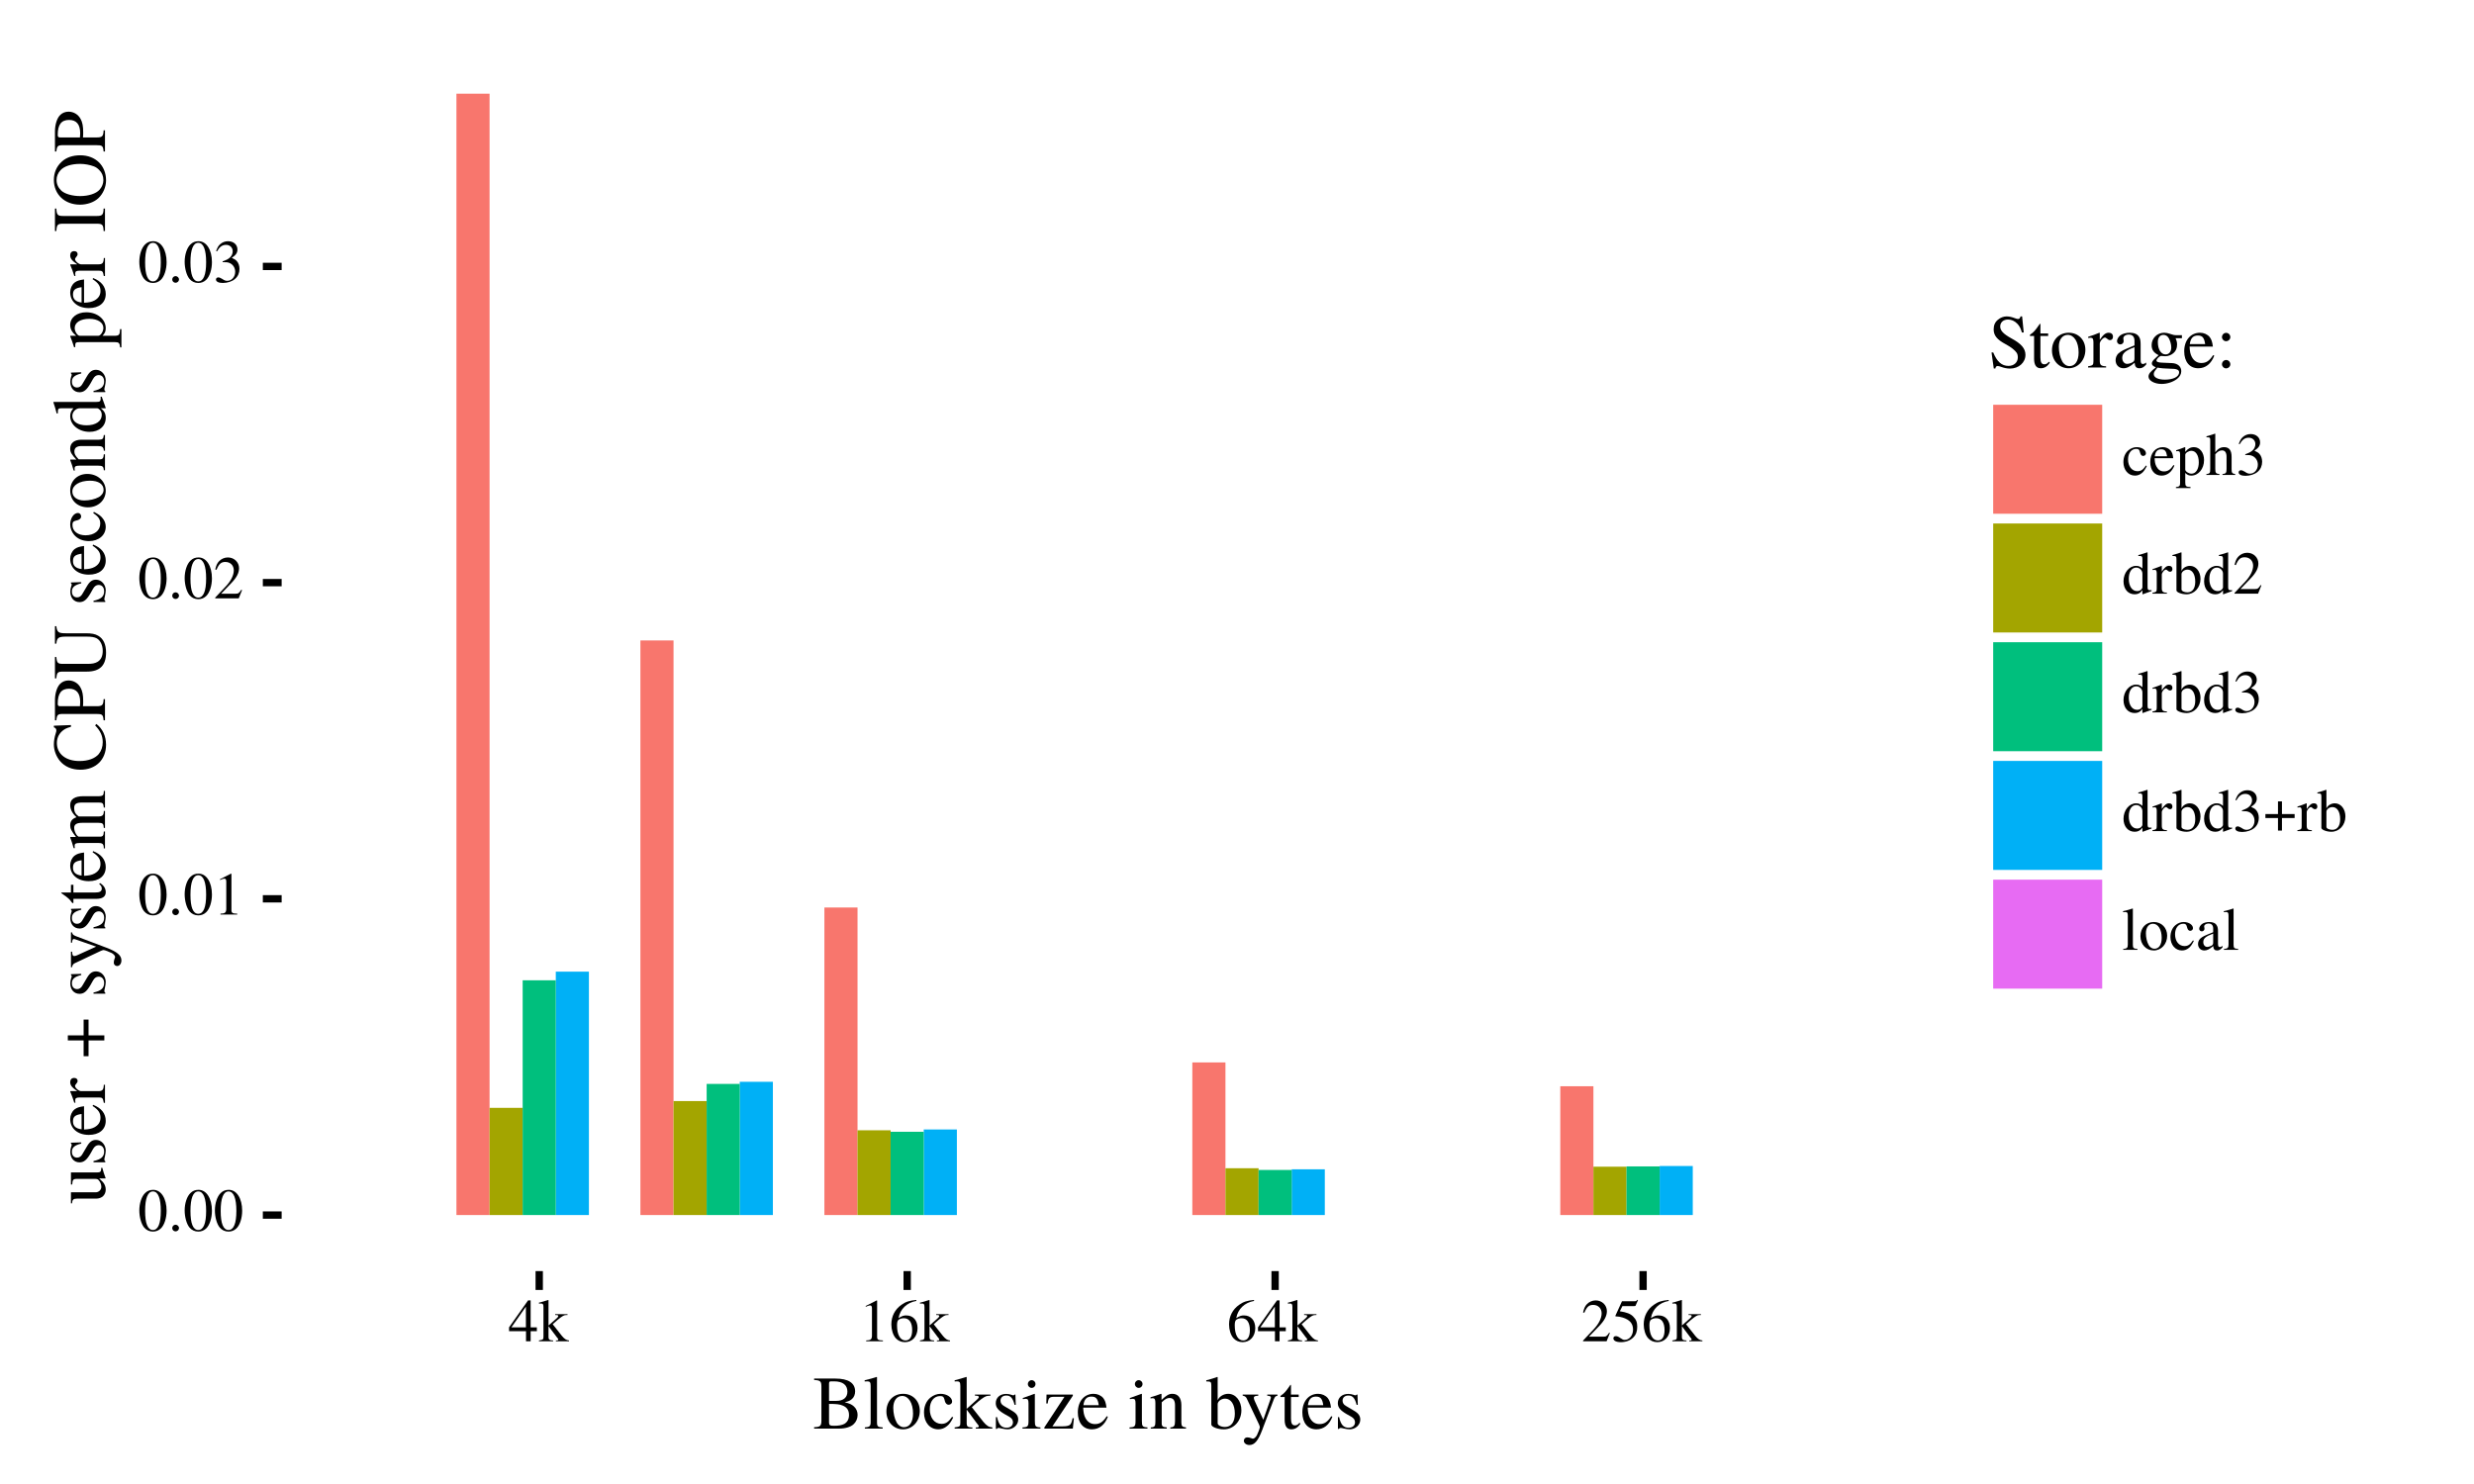 <?xml version="1.0" encoding="UTF-8"?>
<svg xmlns="http://www.w3.org/2000/svg" xmlns:xlink="http://www.w3.org/1999/xlink" width="360pt" height="216pt" viewBox="0 0 360 216" version="1.1">
<defs>
<g>
<symbol overflow="visible" id="glyph0-0">
<path style="stroke:none;" d=""/>
</symbol>
<symbol overflow="visible" id="glyph0-1">
<path style="stroke:none;" d="M 4.188 -2.906 C 4.188 -4.703 3.391 -5.953 2.234 -5.953 C 1.75 -5.953 1.375 -5.797 1.062 -5.484 C 0.547 -5 0.219 -3.984 0.219 -2.953 C 0.219 -2 0.5 -0.969 0.922 -0.469 C 1.234 -0.094 1.688 0.125 2.203 0.125 C 2.641 0.125 3.031 -0.031 3.344 -0.328 C 3.859 -0.812 4.188 -1.844 4.188 -2.906 Z M 3.344 -2.891 C 3.344 -1.047 2.953 -0.109 2.203 -0.109 C 1.438 -0.109 1.062 -1.047 1.062 -2.875 C 1.062 -4.734 1.453 -5.719 2.203 -5.719 C 2.953 -5.719 3.344 -4.719 3.344 -2.891 Z M 3.344 -2.891 "/>
</symbol>
<symbol overflow="visible" id="glyph0-2">
<path style="stroke:none;" d="M 1.594 -0.375 C 1.594 -0.656 1.359 -0.875 1.094 -0.875 C 0.828 -0.875 0.609 -0.656 0.609 -0.375 C 0.609 -0.125 0.828 0.094 1.094 0.094 C 1.359 0.094 1.594 -0.125 1.594 -0.375 Z M 1.594 -0.375 "/>
</symbol>
<symbol overflow="visible" id="glyph0-3">
<path style="stroke:none;" d="M 3.469 0 L 3.469 -0.125 C 2.766 -0.141 2.625 -0.234 2.625 -0.656 L 2.625 -5.922 L 2.562 -5.953 L 0.969 -5.141 L 0.969 -5.016 C 1.078 -5.062 1.172 -5.109 1.219 -5.125 C 1.375 -5.188 1.516 -5.219 1.609 -5.219 C 1.797 -5.219 1.875 -5.078 1.875 -4.797 L 1.875 -0.812 C 1.875 -0.531 1.797 -0.328 1.656 -0.25 C 1.531 -0.172 1.406 -0.141 1.031 -0.125 L 1.031 0 Z M 3.469 0 "/>
</symbol>
<symbol overflow="visible" id="glyph0-4">
<path style="stroke:none;" d="M 4.172 -1.203 L 4.062 -1.25 C 3.734 -0.75 3.625 -0.672 3.234 -0.672 L 1.125 -0.672 L 2.609 -2.219 C 3.391 -3.031 3.734 -3.703 3.734 -4.391 C 3.734 -5.266 3.016 -5.953 2.109 -5.953 C 1.625 -5.953 1.156 -5.75 0.828 -5.406 C 0.547 -5.109 0.422 -4.828 0.266 -4.203 L 0.453 -4.156 C 0.812 -5.016 1.125 -5.297 1.734 -5.297 C 2.469 -5.297 2.969 -4.797 2.969 -4.062 C 2.969 -3.375 2.562 -2.547 1.828 -1.766 L 0.266 -0.109 L 0.266 0 L 3.688 0 Z M 4.172 -1.203 "/>
</symbol>
<symbol overflow="visible" id="glyph0-5">
<path style="stroke:none;" d="M 3.797 -1.922 C 3.797 -2.375 3.656 -2.781 3.406 -3.062 C 3.234 -3.25 3.062 -3.359 2.672 -3.531 C 3.281 -3.938 3.5 -4.266 3.5 -4.734 C 3.5 -5.453 2.938 -5.953 2.125 -5.953 C 1.688 -5.953 1.297 -5.797 0.984 -5.516 C 0.719 -5.281 0.594 -5.047 0.391 -4.516 L 0.531 -4.484 C 0.891 -5.125 1.281 -5.422 1.844 -5.422 C 2.406 -5.422 2.812 -5.031 2.812 -4.484 C 2.812 -4.156 2.672 -3.844 2.453 -3.625 C 2.188 -3.359 1.938 -3.234 1.344 -3.016 L 1.344 -2.906 C 1.859 -2.906 2.062 -2.891 2.281 -2.812 C 2.828 -2.609 3.172 -2.109 3.172 -1.5 C 3.172 -0.766 2.672 -0.188 2.016 -0.188 C 1.781 -0.188 1.594 -0.25 1.281 -0.469 C 1.016 -0.625 0.859 -0.688 0.719 -0.688 C 0.516 -0.688 0.375 -0.562 0.375 -0.375 C 0.375 -0.078 0.75 0.125 1.375 0.125 C 2.047 0.125 2.75 -0.109 3.156 -0.469 C 3.578 -0.828 3.797 -1.344 3.797 -1.922 Z M 3.797 -1.922 "/>
</symbol>
<symbol overflow="visible" id="glyph0-6">
<path style="stroke:none;" d="M 4.156 -1.469 L 4.156 -2.031 L 3.25 -2.031 L 3.25 -5.953 L 2.875 -5.953 L 0.109 -2.031 L 0.109 -1.469 L 2.578 -1.469 L 2.578 0 L 3.25 0 L 3.25 -1.469 Z M 2.562 -2.031 L 0.453 -2.031 L 2.562 -5.047 Z M 2.562 -2.031 "/>
</symbol>
<symbol overflow="visible" id="glyph0-7">
<path style="stroke:none;" d="M 4.438 0 L 4.438 -0.125 C 4.062 -0.156 3.781 -0.328 3.406 -0.781 L 2.062 -2.484 L 2.328 -2.719 C 2.953 -3.297 3.5 -3.703 3.75 -3.781 C 3.875 -3.812 4 -3.828 4.156 -3.828 L 4.219 -3.828 L 4.219 -3.953 L 2.422 -3.953 L 2.422 -3.828 C 2.766 -3.828 2.875 -3.797 2.875 -3.672 C 2.875 -3.594 2.781 -3.469 2.672 -3.375 L 1.453 -2.297 L 1.453 -5.984 L 1.422 -6.016 L 0.328 -5.688 L 0.062 -5.625 L 0.062 -5.484 C 0.172 -5.484 0.25 -5.5 0.344 -5.5 C 0.641 -5.5 0.719 -5.391 0.719 -4.969 L 0.719 -0.719 C 0.719 -0.266 0.688 -0.234 0.062 -0.125 L 0.062 0 L 2.125 0 L 2.125 -0.125 L 1.938 -0.141 C 1.594 -0.156 1.453 -0.281 1.453 -0.594 L 1.453 -2.203 L 2.688 -0.562 L 2.719 -0.531 C 2.734 -0.5 2.75 -0.469 2.781 -0.453 C 2.844 -0.359 2.875 -0.312 2.875 -0.266 C 2.875 -0.188 2.797 -0.125 2.688 -0.125 L 2.531 -0.125 L 2.531 0 Z M 4.438 0 "/>
</symbol>
<symbol overflow="visible" id="glyph0-8">
<path style="stroke:none;" d="M 4.109 -1.922 C 4.109 -3.047 3.469 -3.766 2.469 -3.766 C 2.078 -3.766 1.891 -3.703 1.344 -3.375 C 1.578 -4.703 2.562 -5.641 3.938 -5.875 L 3.922 -6.016 C 2.922 -5.922 2.406 -5.766 1.766 -5.312 C 0.812 -4.641 0.297 -3.641 0.297 -2.453 C 0.297 -1.688 0.531 -0.922 0.922 -0.469 C 1.25 -0.094 1.719 0.125 2.266 0.125 C 3.359 0.125 4.109 -0.719 4.109 -1.922 Z M 3.328 -1.625 C 3.328 -0.656 2.984 -0.125 2.359 -0.125 C 1.594 -0.125 1.125 -0.953 1.125 -2.312 C 1.125 -2.766 1.188 -3.016 1.359 -3.141 C 1.547 -3.281 1.828 -3.359 2.125 -3.359 C 2.891 -3.359 3.328 -2.734 3.328 -1.625 Z M 3.328 -1.625 "/>
</symbol>
<symbol overflow="visible" id="glyph0-9">
<path style="stroke:none;" d="M 3.859 -5.984 L 3.781 -6.047 C 3.641 -5.875 3.547 -5.828 3.375 -5.828 L 1.531 -5.828 L 0.578 -3.734 C 0.562 -3.719 0.562 -3.688 0.562 -3.688 C 0.562 -3.656 0.594 -3.625 0.672 -3.625 C 0.953 -3.625 1.297 -3.562 1.656 -3.453 C 2.672 -3.125 3.141 -2.578 3.141 -1.703 C 3.141 -0.859 2.609 -0.203 1.922 -0.203 C 1.734 -0.203 1.594 -0.266 1.328 -0.453 C 1.047 -0.656 0.844 -0.75 0.656 -0.75 C 0.406 -0.75 0.281 -0.641 0.281 -0.422 C 0.281 -0.094 0.688 0.125 1.359 0.125 C 2.094 0.125 2.734 -0.109 3.172 -0.562 C 3.578 -0.953 3.75 -1.453 3.75 -2.125 C 3.75 -2.766 3.594 -3.172 3.156 -3.609 C 2.766 -4 2.266 -4.203 1.219 -4.375 L 1.594 -5.125 L 3.312 -5.125 C 3.453 -5.125 3.5 -5.141 3.516 -5.203 Z M 3.859 -5.984 "/>
</symbol>
<symbol overflow="visible" id="glyph0-10">
<path style="stroke:none;" d="M 3.625 -1.297 L 3.5 -1.375 C 3.078 -0.75 2.766 -0.547 2.266 -0.547 C 1.453 -0.547 0.891 -1.25 0.891 -2.266 C 0.891 -3.172 1.375 -3.797 2.094 -3.797 C 2.406 -3.797 2.531 -3.688 2.609 -3.375 L 2.672 -3.172 C 2.734 -2.922 2.891 -2.766 3.094 -2.766 C 3.312 -2.766 3.5 -2.938 3.5 -3.141 C 3.5 -3.641 2.891 -4.047 2.141 -4.047 C 1.734 -4.047 1.312 -3.891 0.953 -3.594 C 0.484 -3.203 0.219 -2.594 0.219 -1.859 C 0.219 -0.734 0.922 0.094 1.891 0.094 C 2.266 0.094 2.609 -0.031 2.906 -0.281 C 3.172 -0.5 3.344 -0.75 3.625 -1.297 Z M 3.625 -1.297 "/>
</symbol>
<symbol overflow="visible" id="glyph0-11">
<path style="stroke:none;" d="M 3.734 -1.375 L 3.594 -1.438 C 3.172 -0.781 2.781 -0.516 2.219 -0.516 C 1.734 -0.516 1.375 -0.75 1.125 -1.219 C 0.938 -1.562 0.875 -1.875 0.859 -2.438 L 3.562 -2.438 C 3.5 -3.016 3.406 -3.266 3.188 -3.547 C 2.922 -3.859 2.516 -4.047 2.062 -4.047 C 0.969 -4.047 0.219 -3.172 0.219 -1.875 C 0.219 -0.672 0.859 0.094 1.859 0.094 C 2.703 0.094 3.359 -0.438 3.734 -1.375 Z M 2.672 -2.719 L 0.875 -2.719 C 0.969 -3.406 1.266 -3.734 1.797 -3.734 C 2.344 -3.734 2.547 -3.484 2.672 -2.719 Z M 2.672 -2.719 "/>
</symbol>
<symbol overflow="visible" id="glyph0-12">
<path style="stroke:none;" d="M 4.141 -2.172 C 4.141 -3.266 3.516 -4.047 2.672 -4.047 C 2.172 -4.047 1.781 -3.828 1.406 -3.359 L 1.406 -4.031 L 1.344 -4.047 C 0.875 -3.859 0.562 -3.75 0.078 -3.594 L 0.078 -3.453 C 0.156 -3.469 0.219 -3.469 0.297 -3.469 C 0.594 -3.469 0.656 -3.375 0.656 -2.969 L 0.656 1.156 C 0.656 1.609 0.562 1.703 0.047 1.766 L 0.047 1.906 L 2.172 1.906 L 2.172 1.75 C 1.516 1.734 1.406 1.641 1.406 1.094 L 1.406 -0.297 C 1.703 0 1.922 0.094 2.281 0.094 C 3.328 0.094 4.141 -0.891 4.141 -2.172 Z M 3.375 -1.828 C 3.375 -0.859 2.953 -0.188 2.312 -0.188 C 1.906 -0.188 1.406 -0.516 1.406 -0.781 L 1.406 -2.938 C 1.406 -3.203 1.891 -3.516 2.297 -3.516 C 2.953 -3.516 3.375 -2.844 3.375 -1.828 Z M 3.375 -1.828 "/>
</symbol>
<symbol overflow="visible" id="glyph0-13">
<path style="stroke:none;" d="M 4.281 0 L 4.281 -0.125 C 3.812 -0.219 3.75 -0.297 3.75 -0.891 L 3.75 -2.641 C 3.75 -3.578 3.391 -4.047 2.672 -4.047 C 2.156 -4.047 1.781 -3.828 1.375 -3.312 L 1.375 -5.984 L 1.344 -6.016 C 1.031 -5.906 0.812 -5.828 0.328 -5.688 L 0.094 -5.625 L 0.094 -5.484 C 0.125 -5.484 0.156 -5.484 0.188 -5.484 C 0.578 -5.484 0.641 -5.422 0.641 -5.047 L 0.641 -0.891 C 0.641 -0.281 0.594 -0.203 0.078 -0.125 L 0.078 0 L 1.984 0 L 1.984 -0.125 C 1.469 -0.188 1.375 -0.297 1.375 -0.891 L 1.375 -3.016 C 1.75 -3.422 2.016 -3.578 2.359 -3.578 C 2.797 -3.578 3.016 -3.25 3.016 -2.641 L 3.016 -0.891 C 3.016 -0.297 2.922 -0.188 2.422 -0.125 L 2.422 0 Z M 4.281 0 "/>
</symbol>
<symbol overflow="visible" id="glyph0-14">
<path style="stroke:none;" d="M 4.312 -0.375 L 4.312 -0.516 C 4.156 -0.5 4.141 -0.5 4.109 -0.5 C 3.797 -0.5 3.734 -0.594 3.734 -1 L 3.734 -5.984 L 3.688 -6.016 C 3.266 -5.859 2.953 -5.766 2.391 -5.625 L 2.391 -5.484 C 2.469 -5.484 2.516 -5.484 2.594 -5.484 C 2.906 -5.484 2.984 -5.406 2.984 -5.047 L 2.984 -3.672 C 2.656 -3.953 2.422 -4.047 2.062 -4.047 C 1.062 -4.047 0.234 -3.047 0.234 -1.797 C 0.234 -0.672 0.891 0.094 1.859 0.094 C 2.359 0.094 2.688 -0.094 2.984 -0.5 L 2.984 0.062 L 3.031 0.094 Z M 2.984 -0.891 C 2.984 -0.828 2.922 -0.734 2.844 -0.641 C 2.688 -0.453 2.469 -0.375 2.203 -0.375 C 1.484 -0.375 1 -1.078 1 -2.156 C 1 -3.156 1.422 -3.797 2.094 -3.797 C 2.562 -3.797 2.984 -3.391 2.984 -2.922 Z M 2.984 -0.891 "/>
</symbol>
<symbol overflow="visible" id="glyph0-15">
<path style="stroke:none;" d="M 2.953 -3.578 C 2.953 -3.875 2.766 -4.047 2.469 -4.047 C 2.094 -4.047 1.844 -3.844 1.406 -3.219 L 1.406 -4.031 L 1.359 -4.047 C 0.891 -3.859 0.578 -3.734 0.062 -3.578 L 0.062 -3.438 C 0.188 -3.453 0.266 -3.469 0.375 -3.469 C 0.594 -3.469 0.672 -3.328 0.672 -2.938 L 0.672 -0.734 C 0.672 -0.297 0.609 -0.234 0.047 -0.125 L 0.047 0 L 2.156 0 L 2.156 -0.125 C 1.562 -0.156 1.406 -0.297 1.406 -0.797 L 1.406 -2.766 C 1.406 -3.047 1.781 -3.5 2.016 -3.5 C 2.078 -3.5 2.156 -3.453 2.25 -3.359 C 2.391 -3.234 2.484 -3.188 2.609 -3.188 C 2.812 -3.188 2.953 -3.328 2.953 -3.578 Z M 2.953 -3.578 "/>
</symbol>
<symbol overflow="visible" id="glyph0-16">
<path style="stroke:none;" d="M 4.109 -2.141 C 4.109 -3.219 3.453 -4.047 2.562 -4.047 C 2.031 -4.047 1.516 -3.734 1.344 -3.297 L 1.344 -5.984 L 1.297 -6.016 C 0.938 -5.875 0.688 -5.812 0.281 -5.688 L 0.031 -5.625 L 0.031 -5.484 C 0.078 -5.484 0.109 -5.484 0.172 -5.484 C 0.531 -5.484 0.609 -5.406 0.609 -5.047 L 0.609 -0.469 C 0.609 -0.203 1.359 0.094 2.062 0.094 C 3.219 0.094 4.109 -0.875 4.109 -2.141 Z M 3.344 -1.734 C 3.344 -0.75 2.922 -0.188 2.203 -0.188 C 1.734 -0.188 1.344 -0.391 1.344 -0.609 L 1.344 -2.828 C 1.344 -3.172 1.766 -3.5 2.219 -3.5 C 2.906 -3.5 3.344 -2.812 3.344 -1.734 Z M 3.344 -1.734 "/>
</symbol>
<symbol overflow="visible" id="glyph0-17">
<path style="stroke:none;" d="M 4.609 -1.906 L 4.609 -2.484 L 2.766 -2.484 L 2.766 -4.328 L 2.188 -4.328 L 2.188 -2.484 L 0.359 -2.484 L 0.359 -1.906 L 2.188 -1.906 L 2.188 -0.078 L 2.766 -0.078 L 2.766 -1.906 Z M 4.609 -1.906 "/>
</symbol>
<symbol overflow="visible" id="glyph0-18">
<path style="stroke:none;" d="M 2.266 0 L 2.266 -0.125 C 1.703 -0.172 1.594 -0.25 1.594 -0.734 L 1.594 -5.984 L 1.562 -6.016 C 1.109 -5.859 0.781 -5.766 0.172 -5.625 L 0.172 -5.484 L 0.219 -5.484 C 0.312 -5.484 0.422 -5.5 0.5 -5.5 C 0.781 -5.5 0.859 -5.375 0.859 -4.969 L 0.859 -0.766 C 0.859 -0.297 0.734 -0.172 0.188 -0.125 L 0.188 0 Z M 2.266 0 "/>
</symbol>
<symbol overflow="visible" id="glyph0-19">
<path style="stroke:none;" d="M 4.141 -2.062 C 4.141 -3.203 3.328 -4.047 2.203 -4.047 C 1.062 -4.047 0.25 -3.203 0.25 -1.984 C 0.25 -0.797 1.078 0.094 2.188 0.094 C 3.297 0.094 4.141 -0.844 4.141 -2.062 Z M 3.344 -1.75 C 3.344 -0.75 2.953 -0.156 2.281 -0.156 C 1.938 -0.156 1.625 -0.375 1.438 -0.719 C 1.188 -1.172 1.047 -1.797 1.047 -2.422 C 1.047 -3.25 1.453 -3.797 2.078 -3.797 C 2.828 -3.797 3.344 -2.953 3.344 -1.75 Z M 3.344 -1.75 "/>
</symbol>
<symbol overflow="visible" id="glyph0-20">
<path style="stroke:none;" d="M 3.891 -0.359 L 3.891 -0.578 C 3.734 -0.453 3.641 -0.406 3.5 -0.406 C 3.297 -0.406 3.234 -0.531 3.234 -0.922 L 3.234 -2.641 C 3.234 -3.094 3.188 -3.328 3.062 -3.531 C 2.891 -3.875 2.5 -4.047 1.969 -4.047 C 1.516 -4.047 1.094 -3.922 0.859 -3.719 C 0.641 -3.531 0.5 -3.281 0.5 -3.062 C 0.5 -2.859 0.656 -2.688 0.875 -2.688 C 1.078 -2.688 1.266 -2.859 1.266 -3.047 C 1.266 -3.094 1.266 -3.125 1.25 -3.188 C 1.234 -3.266 1.219 -3.344 1.219 -3.406 C 1.219 -3.641 1.5 -3.828 1.859 -3.828 C 2.281 -3.828 2.531 -3.578 2.531 -3.109 L 2.531 -2.562 C 1.172 -2.016 1.016 -1.953 0.641 -1.625 C 0.453 -1.438 0.328 -1.141 0.328 -0.859 C 0.328 -0.297 0.703 0.094 1.25 0.094 C 1.641 0.094 2 -0.094 2.531 -0.547 C 2.578 -0.094 2.734 0.094 3.094 0.094 C 3.391 0.094 3.578 -0.016 3.891 -0.359 Z M 2.531 -1.078 C 2.531 -0.812 2.484 -0.734 2.297 -0.609 C 2.078 -0.5 1.844 -0.422 1.656 -0.422 C 1.344 -0.422 1.094 -0.719 1.094 -1.094 L 1.094 -1.141 C 1.094 -1.656 1.453 -1.969 2.531 -2.359 Z M 2.531 -1.078 "/>
</symbol>
<symbol overflow="visible" id="glyph1-0">
<path style="stroke:none;" d=""/>
</symbol>
<symbol overflow="visible" id="glyph1-1">
<path style="stroke:none;" d="M 6.516 -1.984 C 6.516 -2.469 6.328 -2.906 5.984 -3.219 C 5.656 -3.516 5.359 -3.656 4.641 -3.828 C 5.219 -3.969 5.438 -4.078 5.703 -4.312 C 5.984 -4.547 6.156 -4.969 6.156 -5.406 C 6.156 -6.641 5.172 -7.281 3.266 -7.281 L 0.188 -7.281 L 0.188 -7.078 C 1.109 -7.016 1.25 -6.891 1.25 -6.078 L 1.25 -1.203 C 1.25 -0.391 1.094 -0.234 0.188 -0.203 L 0.188 0 L 3.859 0 C 4.719 0 5.5 -0.234 5.906 -0.609 C 6.297 -0.953 6.516 -1.453 6.516 -1.984 Z M 5.266 -1.969 C 5.266 -1.375 5.031 -0.953 4.594 -0.688 C 4.234 -0.5 3.781 -0.406 3.062 -0.406 C 2.516 -0.406 2.359 -0.5 2.359 -0.859 L 2.359 -3.594 C 3.438 -3.594 3.938 -3.531 4.328 -3.359 C 4.969 -3.109 5.266 -2.656 5.266 -1.969 Z M 5.031 -5.375 C 5.031 -4.516 4.438 -4.031 3.406 -4.031 L 2.359 -4.031 L 2.359 -6.547 C 2.359 -6.781 2.438 -6.875 2.609 -6.875 L 3.094 -6.875 C 4.359 -6.875 5.031 -6.344 5.031 -5.375 Z M 5.031 -5.375 "/>
</symbol>
<symbol overflow="visible" id="glyph1-2">
<path style="stroke:none;" d="M 2.828 0 L 2.828 -0.172 C 2.125 -0.203 2 -0.312 2 -0.922 L 2 -7.484 L 1.953 -7.516 C 1.391 -7.328 0.969 -7.219 0.203 -7.031 L 0.203 -6.859 L 0.281 -6.859 C 0.391 -6.859 0.531 -6.875 0.609 -6.875 C 0.969 -6.875 1.078 -6.719 1.078 -6.203 L 1.078 -0.953 C 1.078 -0.359 0.922 -0.219 0.234 -0.172 L 0.234 0 Z M 2.828 0 "/>
</symbol>
<symbol overflow="visible" id="glyph1-3">
<path style="stroke:none;" d="M 5.172 -2.578 C 5.172 -4.016 4.156 -5.062 2.75 -5.062 C 1.312 -5.062 0.312 -4 0.312 -2.484 C 0.312 -1 1.344 0.109 2.734 0.109 C 4.109 0.109 5.172 -1.062 5.172 -2.578 Z M 4.188 -2.188 C 4.188 -0.953 3.688 -0.203 2.859 -0.203 C 2.438 -0.203 2.031 -0.469 1.797 -0.906 C 1.484 -1.469 1.312 -2.25 1.312 -3.031 C 1.312 -4.062 1.828 -4.75 2.609 -4.75 C 3.531 -4.75 4.188 -3.703 4.188 -2.188 Z M 4.188 -2.188 "/>
</symbol>
<symbol overflow="visible" id="glyph1-4">
<path style="stroke:none;" d="M 4.531 -1.609 L 4.375 -1.719 C 3.844 -0.953 3.453 -0.688 2.828 -0.688 C 1.812 -0.688 1.125 -1.562 1.125 -2.828 C 1.125 -3.969 1.734 -4.734 2.625 -4.734 C 3.016 -4.734 3.156 -4.625 3.266 -4.219 L 3.328 -3.969 C 3.422 -3.656 3.625 -3.469 3.859 -3.469 C 4.141 -3.469 4.375 -3.672 4.375 -3.922 C 4.375 -4.547 3.609 -5.062 2.688 -5.062 C 2.172 -5.062 1.641 -4.859 1.203 -4.5 C 0.609 -4 0.281 -3.25 0.281 -2.328 C 0.281 -0.906 1.141 0.109 2.359 0.109 C 2.844 0.109 3.25 -0.047 3.625 -0.359 C 3.953 -0.609 4.188 -0.938 4.531 -1.609 Z M 4.531 -1.609 "/>
</symbol>
<symbol overflow="visible" id="glyph1-5">
<path style="stroke:none;" d="M 5.562 0 L 5.562 -0.172 C 5.078 -0.203 4.734 -0.406 4.266 -0.969 L 2.578 -3.109 L 2.906 -3.406 C 3.688 -4.125 4.359 -4.625 4.688 -4.719 C 4.844 -4.766 5 -4.781 5.188 -4.781 L 5.281 -4.781 L 5.281 -4.953 L 3.031 -4.953 L 3.031 -4.797 C 3.469 -4.781 3.594 -4.734 3.594 -4.594 C 3.594 -4.5 3.484 -4.344 3.328 -4.219 L 1.828 -2.875 L 1.828 -7.484 L 1.781 -7.516 L 0.406 -7.109 L 0.078 -7.031 L 0.078 -6.859 C 0.219 -6.859 0.312 -6.875 0.422 -6.875 C 0.797 -6.875 0.906 -6.734 0.906 -6.203 L 0.906 -0.906 C 0.906 -0.328 0.875 -0.297 0.078 -0.172 L 0.078 0 L 2.656 0 L 2.656 -0.172 L 2.438 -0.172 C 1.984 -0.203 1.828 -0.359 1.828 -0.734 L 1.828 -2.766 L 3.359 -0.703 L 3.406 -0.656 C 3.422 -0.625 3.438 -0.594 3.469 -0.562 C 3.562 -0.453 3.594 -0.391 3.594 -0.328 C 3.594 -0.234 3.5 -0.172 3.359 -0.172 L 3.156 -0.172 L 3.156 0 Z M 5.562 0 "/>
</symbol>
<symbol overflow="visible" id="glyph1-6">
<path style="stroke:none;" d="M 3.828 -1.297 C 3.828 -1.844 3.578 -2.219 2.906 -2.609 L 1.719 -3.312 C 1.406 -3.484 1.25 -3.766 1.25 -4.062 C 1.25 -4.516 1.578 -4.812 2.094 -4.812 C 2.719 -4.812 3.047 -4.438 3.297 -3.453 L 3.469 -3.453 L 3.422 -4.953 L 3.297 -4.953 L 3.281 -4.922 C 3.172 -4.844 3.172 -4.844 3.125 -4.844 C 3.062 -4.844 2.953 -4.859 2.828 -4.922 C 2.594 -5 2.344 -5.047 2.078 -5.047 C 1.172 -5.047 0.562 -4.5 0.562 -3.703 C 0.562 -3.078 0.906 -2.656 1.844 -2.109 L 2.484 -1.75 C 2.875 -1.531 3.062 -1.266 3.062 -0.922 C 3.062 -0.438 2.703 -0.125 2.141 -0.125 C 1.391 -0.125 1 -0.547 0.75 -1.672 L 0.578 -1.672 L 0.578 0.047 L 0.719 0.047 C 0.797 -0.062 0.844 -0.094 0.969 -0.094 C 1.094 -0.094 1.203 -0.062 1.469 0 C 1.781 0.062 2.062 0.109 2.281 0.109 C 3.125 0.109 3.828 -0.531 3.828 -1.297 Z M 3.828 -1.297 "/>
</symbol>
<symbol overflow="visible" id="glyph1-7">
<path style="stroke:none;" d="M 2.781 0 L 2.781 -0.172 C 2.062 -0.219 1.969 -0.328 1.969 -1.125 L 1.969 -5.031 L 1.922 -5.062 L 0.219 -4.453 L 0.219 -4.297 L 0.312 -4.297 C 0.438 -4.328 0.578 -4.328 0.688 -4.328 C 0.953 -4.328 1.047 -4.156 1.047 -3.672 L 1.047 -1.125 C 1.047 -0.328 0.938 -0.203 0.172 -0.172 L 0.172 0 Z M 2.062 -6.484 C 2.062 -6.797 1.828 -7.047 1.5 -7.047 C 1.203 -7.047 0.953 -6.797 0.953 -6.484 C 0.953 -6.172 1.203 -5.922 1.5 -5.922 C 1.828 -5.922 2.062 -6.172 2.062 -6.484 Z M 2.062 -6.484 "/>
</symbol>
<symbol overflow="visible" id="glyph1-8">
<path style="stroke:none;" d="M 4.594 -1.484 L 4.406 -1.531 C 4.297 -0.984 4.219 -0.797 4.078 -0.609 C 3.922 -0.422 3.547 -0.328 2.984 -0.328 L 1.469 -0.328 L 4.438 -4.781 L 4.438 -4.953 L 0.609 -4.953 L 0.578 -3.656 L 0.781 -3.656 C 0.875 -4.453 1.047 -4.625 1.703 -4.625 L 3.219 -4.625 L 0.297 -0.172 L 0.297 0 L 4.438 0 Z M 4.594 -1.484 "/>
</symbol>
<symbol overflow="visible" id="glyph1-9">
<path style="stroke:none;" d="M 4.656 -1.734 L 4.484 -1.797 C 3.953 -0.969 3.484 -0.656 2.781 -0.656 C 2.172 -0.656 1.719 -0.938 1.391 -1.531 C 1.172 -1.953 1.094 -2.344 1.062 -3.047 L 4.453 -3.047 C 4.359 -3.766 4.25 -4.078 3.984 -4.438 C 3.656 -4.828 3.141 -5.062 2.578 -5.062 C 1.203 -5.062 0.281 -3.953 0.281 -2.359 C 0.281 -0.844 1.062 0.109 2.328 0.109 C 3.391 0.109 4.203 -0.531 4.656 -1.734 Z M 3.328 -3.406 L 1.094 -3.406 C 1.203 -4.266 1.578 -4.656 2.25 -4.656 C 2.922 -4.656 3.188 -4.359 3.328 -3.406 Z M 3.328 -3.406 "/>
</symbol>
<symbol overflow="visible" id="glyph1-10">
<path style="stroke:none;" d=""/>
</symbol>
<symbol overflow="visible" id="glyph1-11">
<path style="stroke:none;" d="M 5.328 0 L 5.328 -0.172 C 4.797 -0.219 4.656 -0.359 4.656 -0.891 L 4.656 -3.406 C 4.656 -4.438 4.188 -5.062 3.359 -5.062 C 2.859 -5.062 2.516 -4.875 1.766 -4.172 L 1.766 -5.031 L 1.688 -5.062 C 1.156 -4.859 0.781 -4.734 0.172 -4.562 L 0.172 -4.375 C 0.234 -4.406 0.359 -4.422 0.469 -4.422 C 0.781 -4.422 0.875 -4.25 0.875 -3.719 L 0.875 -0.984 C 0.875 -0.359 0.766 -0.203 0.203 -0.172 L 0.203 0 L 2.531 0 L 2.531 -0.172 C 1.969 -0.203 1.797 -0.344 1.797 -0.734 L 1.797 -3.828 C 2.328 -4.328 2.578 -4.453 2.938 -4.453 C 3.469 -4.453 3.734 -4.109 3.734 -3.391 L 3.734 -1.094 C 3.734 -0.391 3.594 -0.203 3.047 -0.172 L 3.047 0 Z M 5.328 0 "/>
</symbol>
<symbol overflow="visible" id="glyph1-12">
<path style="stroke:none;" d="M 5.141 -2.672 C 5.141 -4.031 4.312 -5.062 3.219 -5.062 C 2.547 -5.062 1.906 -4.656 1.688 -4.125 L 1.688 -7.484 L 1.625 -7.516 C 1.172 -7.344 0.875 -7.266 0.359 -7.109 L 0.031 -7.031 L 0.031 -6.859 C 0.094 -6.859 0.141 -6.859 0.219 -6.859 C 0.656 -6.859 0.766 -6.766 0.766 -6.297 L 0.766 -0.594 C 0.766 -0.25 1.688 0.109 2.578 0.109 C 4.031 0.109 5.141 -1.094 5.141 -2.672 Z M 4.188 -2.172 C 4.188 -0.953 3.656 -0.234 2.75 -0.234 C 2.172 -0.234 1.688 -0.5 1.688 -0.766 L 1.688 -3.547 C 1.688 -3.969 2.203 -4.359 2.766 -4.359 C 3.625 -4.359 4.188 -3.516 4.188 -2.172 Z M 4.188 -2.172 "/>
</symbol>
<symbol overflow="visible" id="glyph1-13">
<path style="stroke:none;" d="M 5.219 -4.781 L 5.219 -4.953 L 3.734 -4.953 L 3.734 -4.781 C 4.094 -4.781 4.266 -4.688 4.266 -4.516 C 4.266 -4.469 4.25 -4.406 4.219 -4.328 L 3.156 -1.281 L 1.891 -4.062 C 1.828 -4.219 1.781 -4.359 1.781 -4.484 C 1.781 -4.688 1.953 -4.766 2.422 -4.781 L 2.422 -4.953 L 0.156 -4.953 L 0.156 -4.797 C 0.438 -4.75 0.625 -4.625 0.719 -4.438 L 2.531 -0.609 C 2.609 -0.422 2.656 -0.297 2.656 -0.203 C 2.656 -0.047 2.391 0.656 2.219 0.984 C 2.062 1.266 1.812 1.469 1.656 1.469 C 1.594 1.469 1.5 1.453 1.391 1.391 C 1.172 1.312 0.984 1.281 0.797 1.281 C 0.547 1.281 0.328 1.5 0.328 1.766 C 0.328 2.125 0.688 2.391 1.141 2.391 C 1.875 2.391 2.406 1.781 3 0.203 L 4.703 -4.297 C 4.844 -4.641 4.969 -4.75 5.219 -4.781 Z M 5.219 -4.781 "/>
</symbol>
<symbol overflow="visible" id="glyph1-14">
<path style="stroke:none;" d="M 3.062 -0.719 L 2.922 -0.844 C 2.688 -0.562 2.516 -0.469 2.266 -0.469 C 1.859 -0.469 1.688 -0.75 1.688 -1.453 L 1.688 -4.594 L 2.812 -4.594 L 2.812 -4.953 L 1.688 -4.953 L 1.688 -6.219 C 1.688 -6.344 1.672 -6.375 1.609 -6.375 C 1.547 -6.266 1.469 -6.156 1.391 -6.062 C 0.984 -5.453 0.609 -5.047 0.328 -4.891 C 0.203 -4.812 0.141 -4.734 0.141 -4.672 C 0.141 -4.641 0.156 -4.625 0.188 -4.594 L 0.766 -4.594 L 0.766 -1.281 C 0.766 -0.359 1.094 0.109 1.734 0.109 C 2.281 0.109 2.703 -0.156 3.062 -0.719 Z M 3.062 -0.719 "/>
</symbol>
<symbol overflow="visible" id="glyph1-15">
<path style="stroke:none;" d="M 5.406 -1.844 C 5.406 -2.766 4.797 -3.469 3.344 -4.25 C 2.188 -4.891 1.734 -5.375 1.734 -5.969 C 1.734 -6.578 2.188 -6.984 2.875 -6.984 C 3.359 -6.984 3.828 -6.781 4.219 -6.375 C 4.547 -6.031 4.703 -5.734 4.891 -5.094 L 5.156 -5.094 L 4.922 -7.438 L 4.688 -7.438 C 4.641 -7.188 4.516 -7.062 4.328 -7.062 C 4.219 -7.062 4.047 -7.109 3.844 -7.188 C 3.438 -7.344 3.047 -7.438 2.656 -7.438 C 2.234 -7.438 1.766 -7.266 1.422 -6.969 C 0.984 -6.625 0.781 -6.156 0.781 -5.547 C 0.781 -4.672 1.266 -4.062 2.5 -3.406 C 3.281 -2.984 3.859 -2.547 4.141 -2.125 C 4.234 -1.969 4.297 -1.75 4.297 -1.469 C 4.297 -0.75 3.734 -0.234 2.938 -0.234 C 1.953 -0.234 1.266 -0.844 0.719 -2.188 L 0.469 -2.188 L 0.797 0.141 L 1.031 0.141 C 1.047 -0.062 1.172 -0.219 1.344 -0.219 C 1.469 -0.219 1.656 -0.172 1.859 -0.094 C 2.281 0.062 2.719 0.156 3.156 0.156 C 4.438 0.156 5.406 -0.719 5.406 -1.844 Z M 5.406 -1.844 "/>
</symbol>
<symbol overflow="visible" id="glyph1-16">
<path style="stroke:none;" d="M 3.688 -4.484 C 3.688 -4.844 3.453 -5.062 3.078 -5.062 C 2.625 -5.062 2.297 -4.812 1.766 -4.031 L 1.766 -5.031 L 1.703 -5.062 C 1.125 -4.812 0.719 -4.672 0.078 -4.469 L 0.078 -4.297 C 0.234 -4.328 0.328 -4.328 0.469 -4.328 C 0.734 -4.328 0.844 -4.156 0.844 -3.672 L 0.844 -0.922 C 0.844 -0.375 0.766 -0.297 0.062 -0.172 L 0.062 0 L 2.688 0 L 2.688 -0.172 C 1.953 -0.203 1.766 -0.359 1.766 -0.984 L 1.766 -3.469 C 1.766 -3.812 2.234 -4.359 2.531 -4.359 C 2.594 -4.359 2.688 -4.312 2.812 -4.203 C 2.984 -4.047 3.109 -3.984 3.25 -3.984 C 3.516 -3.984 3.688 -4.172 3.688 -4.484 Z M 3.688 -4.484 "/>
</symbol>
<symbol overflow="visible" id="glyph1-17">
<path style="stroke:none;" d="M 4.859 -0.438 L 4.859 -0.719 C 4.672 -0.578 4.547 -0.516 4.375 -0.516 C 4.125 -0.516 4.047 -0.672 4.047 -1.156 L 4.047 -3.297 C 4.047 -3.859 4 -4.172 3.844 -4.422 C 3.609 -4.844 3.141 -5.062 2.469 -5.062 C 1.906 -5.062 1.375 -4.906 1.062 -4.656 C 0.797 -4.422 0.609 -4.109 0.609 -3.828 C 0.609 -3.578 0.828 -3.359 1.094 -3.359 C 1.359 -3.359 1.578 -3.578 1.578 -3.812 C 1.578 -3.859 1.578 -3.922 1.562 -4 C 1.547 -4.094 1.531 -4.188 1.531 -4.25 C 1.531 -4.547 1.875 -4.797 2.328 -4.797 C 2.859 -4.797 3.156 -4.484 3.156 -3.891 L 3.156 -3.219 C 1.469 -2.531 1.281 -2.438 0.797 -2.031 C 0.562 -1.797 0.406 -1.438 0.406 -1.062 C 0.406 -0.375 0.875 0.109 1.562 0.109 C 2.047 0.109 2.5 -0.125 3.172 -0.688 C 3.219 -0.109 3.422 0.109 3.875 0.109 C 4.25 0.109 4.484 -0.016 4.859 -0.438 Z M 3.156 -1.359 C 3.156 -1.016 3.109 -0.906 2.875 -0.766 C 2.609 -0.609 2.297 -0.531 2.062 -0.531 C 1.688 -0.531 1.375 -0.906 1.375 -1.375 L 1.375 -1.422 C 1.375 -2.062 1.828 -2.469 3.156 -2.953 Z M 3.156 -1.359 "/>
</symbol>
<symbol overflow="visible" id="glyph1-18">
<path style="stroke:none;" d="M 5.172 -4.266 L 5.172 -4.703 L 4.328 -4.703 C 4.109 -4.703 3.938 -4.734 3.719 -4.812 L 3.469 -4.891 C 3.172 -5 2.875 -5.062 2.594 -5.062 C 1.578 -5.062 0.766 -4.266 0.766 -3.266 C 0.766 -2.578 1.062 -2.156 1.781 -1.797 L 1.312 -1.359 C 0.953 -1.031 0.797 -0.812 0.797 -0.594 C 0.797 -0.359 0.938 -0.234 1.391 -0.016 C 0.609 0.562 0.312 0.922 0.312 1.328 C 0.312 1.906 1.172 2.391 2.219 2.391 C 3.031 2.391 3.891 2.109 4.469 1.656 C 4.891 1.312 5.078 0.953 5.078 0.531 C 5.078 -0.141 4.547 -0.609 3.734 -0.641 L 2.328 -0.703 C 1.734 -0.719 1.469 -0.828 1.469 -1 C 1.469 -1.219 1.828 -1.609 2.125 -1.688 C 2.219 -1.688 2.297 -1.672 2.328 -1.672 C 2.547 -1.656 2.688 -1.641 2.75 -1.641 C 3.156 -1.641 3.594 -1.797 3.938 -2.094 C 4.297 -2.406 4.469 -2.797 4.469 -3.344 C 4.469 -3.656 4.406 -3.922 4.25 -4.266 Z M 4.766 0.703 C 4.766 1.344 3.922 1.766 2.688 1.766 C 1.719 1.766 1.078 1.453 1.078 0.969 C 1.078 0.719 1.156 0.578 1.609 0.016 C 1.984 0.094 2.859 0.172 3.406 0.172 C 4.406 0.172 4.766 0.312 4.766 0.703 Z M 3.625 -2.922 C 3.625 -2.297 3.297 -1.906 2.797 -1.906 C 2.141 -1.906 1.672 -2.625 1.672 -3.688 L 1.672 -3.719 C 1.672 -4.359 1.984 -4.75 2.484 -4.75 C 2.828 -4.75 3.109 -4.562 3.281 -4.234 C 3.484 -3.844 3.625 -3.344 3.625 -2.922 Z M 3.625 -2.922 "/>
</symbol>
<symbol overflow="visible" id="glyph1-19">
<path style="stroke:none;" d="M 2.109 -4.422 C 2.109 -4.766 1.828 -5.047 1.5 -5.047 C 1.172 -5.047 0.891 -4.766 0.891 -4.422 C 0.891 -4.109 1.172 -3.828 1.484 -3.828 C 1.828 -3.828 2.109 -4.109 2.109 -4.422 Z M 2.109 -0.469 C 2.109 -0.812 1.828 -1.094 1.5 -1.094 C 1.172 -1.094 0.891 -0.812 0.891 -0.469 C 0.891 -0.156 1.172 0.125 1.484 0.125 C 1.828 0.125 2.109 -0.156 2.109 -0.469 Z M 2.109 -0.469 "/>
</symbol>
<symbol overflow="visible" id="glyph2-0">
<path style="stroke:none;" d=""/>
</symbol>
<symbol overflow="visible" id="glyph2-1">
<path style="stroke:none;" d="M -0.391 -5.266 L -0.547 -5.266 L -0.547 -5.219 C -0.547 -4.703 -0.672 -4.594 -1.172 -4.594 L -4.953 -4.594 L -4.953 -2.844 L -4.766 -2.844 C -4.734 -3.531 -4.625 -3.656 -4.062 -3.656 L -1.484 -3.656 C -1.188 -3.656 -1.016 -3.609 -0.922 -3.469 C -0.656 -3.172 -0.531 -2.828 -0.531 -2.484 C -0.531 -2.062 -0.906 -1.703 -1.359 -1.703 L -4.953 -1.703 L -4.953 -0.094 L -4.797 -0.094 C -4.766 -0.625 -4.594 -0.781 -4.094 -0.781 L -1.312 -0.781 C -0.453 -0.781 0.109 -1.312 0.109 -2.109 C 0.109 -2.516 -0.062 -2.953 -0.359 -3.25 L -0.844 -3.719 L 0.078 -3.719 L 0.094 -3.766 C -0.125 -4.312 -0.234 -4.703 -0.391 -5.266 Z M -0.391 -5.266 "/>
</symbol>
<symbol overflow="visible" id="glyph2-2">
<path style="stroke:none;" d="M -1.297 -3.828 C -1.844 -3.828 -2.219 -3.578 -2.609 -2.906 L -3.312 -1.719 C -3.484 -1.406 -3.766 -1.25 -4.062 -1.25 C -4.516 -1.25 -4.812 -1.578 -4.812 -2.094 C -4.812 -2.719 -4.438 -3.047 -3.453 -3.297 L -3.453 -3.469 L -4.953 -3.422 L -4.953 -3.297 L -4.922 -3.281 C -4.844 -3.172 -4.844 -3.172 -4.844 -3.125 C -4.844 -3.062 -4.859 -2.953 -4.922 -2.828 C -5 -2.594 -5.047 -2.344 -5.047 -2.078 C -5.047 -1.172 -4.5 -0.562 -3.703 -0.562 C -3.078 -0.562 -2.656 -0.906 -2.109 -1.844 L -1.75 -2.484 C -1.531 -2.875 -1.266 -3.062 -0.922 -3.062 C -0.438 -3.062 -0.125 -2.703 -0.125 -2.141 C -0.125 -1.391 -0.547 -1 -1.672 -0.75 L -1.672 -0.578 L 0.047 -0.578 L 0.047 -0.719 C -0.062 -0.797 -0.094 -0.844 -0.094 -0.969 C -0.094 -1.094 -0.062 -1.203 0 -1.469 C 0.062 -1.781 0.109 -2.062 0.109 -2.281 C 0.109 -3.125 -0.531 -3.828 -1.297 -3.828 Z M -1.297 -3.828 "/>
</symbol>
<symbol overflow="visible" id="glyph2-3">
<path style="stroke:none;" d="M -1.734 -4.656 L -1.797 -4.484 C -0.969 -3.953 -0.656 -3.484 -0.656 -2.781 C -0.656 -2.172 -0.938 -1.719 -1.531 -1.391 C -1.953 -1.172 -2.344 -1.094 -3.047 -1.062 L -3.047 -4.453 C -3.766 -4.359 -4.078 -4.25 -4.438 -3.984 C -4.828 -3.656 -5.062 -3.141 -5.062 -2.578 C -5.062 -1.203 -3.953 -0.281 -2.359 -0.281 C -0.844 -0.281 0.109 -1.062 0.109 -2.328 C 0.109 -3.391 -0.531 -4.203 -1.734 -4.656 Z M -3.406 -3.328 L -3.406 -1.094 C -4.266 -1.203 -4.656 -1.578 -4.656 -2.25 C -4.656 -2.922 -4.359 -3.188 -3.406 -3.328 Z M -3.406 -3.328 "/>
</symbol>
<symbol overflow="visible" id="glyph2-4">
<path style="stroke:none;" d="M -4.484 -3.688 C -4.844 -3.688 -5.062 -3.453 -5.062 -3.078 C -5.062 -2.625 -4.812 -2.297 -4.031 -1.766 L -5.031 -1.766 L -5.062 -1.703 C -4.812 -1.125 -4.672 -0.719 -4.469 -0.078 L -4.297 -0.078 C -4.328 -0.234 -4.328 -0.328 -4.328 -0.469 C -4.328 -0.734 -4.156 -0.844 -3.672 -0.844 L -0.922 -0.844 C -0.375 -0.844 -0.297 -0.766 -0.172 -0.062 L 0 -0.062 L 0 -2.688 L -0.172 -2.688 C -0.203 -1.953 -0.359 -1.766 -0.984 -1.766 L -3.469 -1.766 C -3.812 -1.766 -4.359 -2.234 -4.359 -2.531 C -4.359 -2.594 -4.312 -2.688 -4.203 -2.812 C -4.047 -2.984 -3.984 -3.109 -3.984 -3.25 C -3.984 -3.516 -4.172 -3.688 -4.484 -3.688 Z M -4.484 -3.688 "/>
</symbol>
<symbol overflow="visible" id="glyph2-5">
<path style="stroke:none;" d=""/>
</symbol>
<symbol overflow="visible" id="glyph2-6">
<path style="stroke:none;" d="M -2.391 -5.766 L -3.109 -5.766 L -3.109 -3.469 L -5.406 -3.469 L -5.406 -2.734 L -3.109 -2.734 L -3.109 -0.438 L -2.391 -0.438 L -2.391 -2.734 L -0.094 -2.734 L -0.094 -3.469 L -2.391 -3.469 Z M -2.391 -5.766 "/>
</symbol>
<symbol overflow="visible" id="glyph2-7">
<path style="stroke:none;" d="M -4.781 -5.219 L -4.953 -5.219 L -4.953 -3.734 L -4.781 -3.734 C -4.781 -4.094 -4.688 -4.266 -4.516 -4.266 C -4.469 -4.266 -4.406 -4.25 -4.328 -4.219 L -1.281 -3.156 L -4.062 -1.891 C -4.219 -1.828 -4.359 -1.781 -4.484 -1.781 C -4.688 -1.781 -4.766 -1.953 -4.781 -2.422 L -4.953 -2.422 L -4.953 -0.156 L -4.797 -0.156 C -4.75 -0.438 -4.625 -0.625 -4.438 -0.719 L -0.609 -2.531 C -0.422 -2.609 -0.297 -2.656 -0.203 -2.656 C -0.047 -2.656 0.656 -2.391 0.984 -2.219 C 1.266 -2.062 1.469 -1.812 1.469 -1.656 C 1.469 -1.594 1.453 -1.5 1.391 -1.391 C 1.312 -1.172 1.281 -0.984 1.281 -0.797 C 1.281 -0.547 1.5 -0.328 1.766 -0.328 C 2.125 -0.328 2.391 -0.688 2.391 -1.141 C 2.391 -1.875 1.781 -2.406 0.203 -3 L -4.297 -4.703 C -4.641 -4.844 -4.75 -4.969 -4.781 -5.219 Z M -4.781 -5.219 "/>
</symbol>
<symbol overflow="visible" id="glyph2-8">
<path style="stroke:none;" d="M -0.719 -3.062 L -0.844 -2.922 C -0.562 -2.688 -0.469 -2.516 -0.469 -2.266 C -0.469 -1.859 -0.75 -1.688 -1.453 -1.688 L -4.594 -1.688 L -4.594 -2.812 L -4.953 -2.812 L -4.953 -1.688 L -6.219 -1.688 C -6.344 -1.688 -6.375 -1.672 -6.375 -1.609 C -6.266 -1.547 -6.156 -1.469 -6.062 -1.391 C -5.453 -0.984 -5.047 -0.609 -4.891 -0.328 C -4.812 -0.203 -4.734 -0.141 -4.672 -0.141 C -4.641 -0.141 -4.625 -0.156 -4.594 -0.188 L -4.594 -0.766 L -1.281 -0.766 C -0.359 -0.766 0.109 -1.094 0.109 -1.734 C 0.109 -2.281 -0.156 -2.703 -0.719 -3.062 Z M -0.719 -3.062 "/>
</symbol>
<symbol overflow="visible" id="glyph2-9">
<path style="stroke:none;" d="M 0 -8.531 L -0.172 -8.531 L -0.188 -8.234 C -0.203 -7.906 -0.406 -7.766 -0.844 -7.766 L -3.109 -7.766 C -4.406 -7.766 -5.062 -7.344 -5.062 -6.484 C -5.062 -5.859 -4.781 -5.297 -4.141 -4.703 C -4.766 -4.5 -5.062 -4.125 -5.062 -3.531 C -5.062 -3.047 -4.906 -2.734 -4.219 -1.828 L -5.031 -1.828 L -5.062 -1.75 C -4.844 -1.188 -4.734 -0.812 -4.562 -0.203 L -4.375 -0.203 C -4.406 -0.359 -4.422 -0.438 -4.422 -0.562 C -4.422 -0.844 -4.25 -0.953 -3.719 -0.953 L -0.938 -0.953 C -0.344 -0.953 -0.172 -0.797 -0.172 -0.172 L 0 -0.172 L 0 -2.625 L -0.172 -2.625 C -0.188 -2.031 -0.312 -1.875 -0.734 -1.875 L -3.844 -1.875 C -3.844 -1.875 -3.969 -1.953 -4.047 -2.031 C -4.297 -2.312 -4.484 -2.781 -4.484 -3.172 C -4.484 -3.656 -4.109 -3.891 -3.328 -3.891 L -0.953 -3.891 C -0.328 -3.891 -0.203 -3.766 -0.172 -3.141 L 0 -3.141 L 0 -5.609 L -0.172 -5.609 C -0.172 -4.984 -0.359 -4.812 -1.047 -4.812 L -3.812 -4.812 C -4.297 -5.141 -4.484 -5.516 -4.484 -6.016 C -4.484 -6.641 -4.188 -6.844 -3.281 -6.844 L -0.953 -6.844 C -0.328 -6.844 -0.234 -6.75 -0.172 -6.109 L 0 -6.109 Z M 0 -8.531 "/>
</symbol>
<symbol overflow="visible" id="glyph2-10">
<path style="stroke:none;" d="M -1.25 -6.969 L -1.438 -6.766 C -0.656 -5.953 -0.328 -5.219 -0.328 -4.312 C -0.328 -3.656 -0.531 -3.062 -0.906 -2.594 C -1.453 -1.953 -2.438 -1.578 -3.719 -1.578 C -5.703 -1.578 -7 -2.609 -7 -4.203 C -7 -4.844 -6.766 -5.406 -6.328 -5.844 C -5.969 -6.188 -5.672 -6.359 -4.953 -6.562 L -4.953 -6.812 L -7.438 -6.719 L -7.438 -6.484 C -7.203 -6.422 -7.078 -6.25 -7.078 -6.031 C -7.078 -5.922 -7.109 -5.781 -7.172 -5.594 C -7.344 -5.062 -7.438 -4.516 -7.438 -3.984 C -7.438 -3.141 -7.109 -2.266 -6.562 -1.594 C -5.875 -0.766 -4.828 -0.312 -3.578 -0.312 C -1.344 -0.312 0.156 -1.766 0.156 -3.953 C 0.156 -5.203 -0.359 -6.297 -1.25 -6.969 Z M -1.25 -6.969 "/>
</symbol>
<symbol overflow="visible" id="glyph2-11">
<path style="stroke:none;" d="M -5.297 -5.969 C -5.75 -5.969 -6.172 -5.812 -6.484 -5.516 C -6.969 -5.078 -7.281 -4.109 -7.281 -3.078 L -7.281 -0.172 L -7.078 -0.172 C -6.984 -0.984 -6.875 -1.094 -6.078 -1.094 L -1.312 -1.094 C -0.391 -1.094 -0.281 -1.016 -0.203 -0.172 L 0 -0.172 L 0 -3.25 L -0.203 -3.25 C -0.234 -2.391 -0.391 -2.219 -1.203 -2.219 L -3.203 -2.219 C -3.172 -2.516 -3.172 -2.688 -3.172 -2.984 C -3.172 -3.844 -3.281 -4.438 -3.547 -4.906 C -3.891 -5.562 -4.562 -5.969 -5.297 -5.969 Z M -5.219 -4.766 C -4.156 -4.766 -3.609 -4.109 -3.609 -2.844 C -3.609 -2.625 -3.625 -2.469 -3.641 -2.219 L -6.5 -2.219 C -6.797 -2.219 -6.875 -2.297 -6.875 -2.594 C -6.875 -4.078 -6.359 -4.766 -5.219 -4.766 Z M -5.219 -4.766 "/>
</symbol>
<symbol overflow="visible" id="glyph2-12">
<path style="stroke:none;" d="M -7.078 -7.75 L -7.281 -7.75 L -7.281 -5.203 L -7.078 -5.203 C -7 -6.062 -6.766 -6.234 -5.672 -6.234 L -2.688 -6.234 C -1.953 -6.234 -1.531 -6.156 -1.203 -5.984 C -0.672 -5.688 -0.328 -4.984 -0.328 -4.156 C -0.328 -3.375 -0.594 -2.844 -1.109 -2.547 C -1.469 -2.344 -1.875 -2.266 -2.562 -2.266 L -6.078 -2.266 C -6.875 -2.266 -7 -2.391 -7.078 -3.266 L -7.281 -3.266 L -7.281 -0.156 L -7.078 -0.156 C -7 -1.016 -6.891 -1.141 -6.078 -1.141 L -2.656 -1.141 C -0.75 -1.141 0.156 -2.031 0.156 -3.906 C 0.156 -5.109 -0.234 -5.922 -0.984 -6.359 C -1.438 -6.625 -1.953 -6.719 -2.797 -6.719 L -5.672 -6.719 C -6.781 -6.719 -6.969 -6.859 -7.078 -7.75 Z M -7.078 -7.75 "/>
</symbol>
<symbol overflow="visible" id="glyph2-13">
<path style="stroke:none;" d="M -1.609 -4.531 L -1.719 -4.375 C -0.953 -3.844 -0.688 -3.453 -0.688 -2.828 C -0.688 -1.812 -1.562 -1.125 -2.828 -1.125 C -3.969 -1.125 -4.734 -1.734 -4.734 -2.625 C -4.734 -3.016 -4.625 -3.156 -4.219 -3.266 L -3.969 -3.328 C -3.656 -3.422 -3.469 -3.625 -3.469 -3.859 C -3.469 -4.141 -3.672 -4.375 -3.922 -4.375 C -4.547 -4.375 -5.062 -3.609 -5.062 -2.688 C -5.062 -2.172 -4.859 -1.641 -4.5 -1.203 C -4 -0.609 -3.25 -0.281 -2.328 -0.281 C -0.906 -0.281 0.109 -1.141 0.109 -2.359 C 0.109 -2.844 -0.047 -3.25 -0.359 -3.625 C -0.609 -3.953 -0.938 -4.188 -1.609 -4.531 Z M -1.609 -4.531 "/>
</symbol>
<symbol overflow="visible" id="glyph2-14">
<path style="stroke:none;" d="M -2.578 -5.172 C -4.016 -5.172 -5.062 -4.156 -5.062 -2.75 C -5.062 -1.312 -4 -0.312 -2.484 -0.312 C -1 -0.312 0.109 -1.344 0.109 -2.734 C 0.109 -4.109 -1.062 -5.172 -2.578 -5.172 Z M -2.188 -4.188 C -0.953 -4.188 -0.203 -3.688 -0.203 -2.859 C -0.203 -2.438 -0.469 -2.031 -0.906 -1.797 C -1.469 -1.484 -2.25 -1.312 -3.031 -1.312 C -4.062 -1.312 -4.75 -1.828 -4.75 -2.609 C -4.75 -3.531 -3.703 -4.188 -2.188 -4.188 Z M -2.188 -4.188 "/>
</symbol>
<symbol overflow="visible" id="glyph2-15">
<path style="stroke:none;" d="M 0 -5.328 L -0.172 -5.328 C -0.219 -4.797 -0.359 -4.656 -0.891 -4.656 L -3.406 -4.656 C -4.438 -4.656 -5.062 -4.188 -5.062 -3.359 C -5.062 -2.859 -4.875 -2.516 -4.172 -1.766 L -5.031 -1.766 L -5.062 -1.688 C -4.859 -1.156 -4.734 -0.781 -4.562 -0.172 L -4.375 -0.172 C -4.406 -0.234 -4.422 -0.359 -4.422 -0.469 C -4.422 -0.781 -4.25 -0.875 -3.719 -0.875 L -0.984 -0.875 C -0.359 -0.875 -0.203 -0.766 -0.172 -0.203 L 0 -0.203 L 0 -2.531 L -0.172 -2.531 C -0.203 -1.969 -0.344 -1.797 -0.734 -1.797 L -3.828 -1.797 C -4.328 -2.328 -4.453 -2.578 -4.453 -2.938 C -4.453 -3.469 -4.109 -3.734 -3.391 -3.734 L -1.094 -3.734 C -0.391 -3.734 -0.203 -3.594 -0.172 -3.047 L 0 -3.047 Z M 0 -5.328 "/>
</symbol>
<symbol overflow="visible" id="glyph2-16">
<path style="stroke:none;" d="M -0.469 -5.406 L -0.641 -5.406 C -0.625 -5.203 -0.625 -5.188 -0.625 -5.141 C -0.625 -4.75 -0.75 -4.656 -1.25 -4.656 L -7.484 -4.656 L -7.516 -4.609 C -7.328 -4.078 -7.219 -3.703 -7.031 -2.984 L -6.859 -2.984 C -6.859 -3.078 -6.859 -3.141 -6.859 -3.234 C -6.859 -3.641 -6.75 -3.734 -6.297 -3.734 L -4.594 -3.734 C -4.938 -3.328 -5.062 -3.031 -5.062 -2.578 C -5.062 -1.312 -3.812 -0.297 -2.25 -0.297 C -0.844 -0.297 0.109 -1.125 0.109 -2.328 C 0.109 -2.953 -0.109 -3.359 -0.625 -3.734 L 0.078 -3.734 L 0.109 -3.781 Z M -1.125 -3.734 C -1.047 -3.734 -0.906 -3.656 -0.797 -3.547 C -0.578 -3.359 -0.469 -3.078 -0.469 -2.766 C -0.469 -1.844 -1.344 -1.25 -2.688 -1.25 C -3.938 -1.25 -4.75 -1.781 -4.75 -2.625 C -4.75 -3.203 -4.234 -3.734 -3.656 -3.734 Z M -1.125 -3.734 "/>
</symbol>
<symbol overflow="visible" id="glyph2-17">
<path style="stroke:none;" d="M -2.719 -5.172 C -4.078 -5.172 -5.062 -4.406 -5.062 -3.328 C -5.062 -2.719 -4.781 -2.234 -4.188 -1.75 L -5.031 -1.75 L -5.062 -1.688 C -4.828 -1.094 -4.688 -0.703 -4.5 -0.094 L -4.328 -0.094 C -4.328 -0.203 -4.328 -0.281 -4.328 -0.375 C -4.328 -0.75 -4.219 -0.828 -3.703 -0.828 L 1.438 -0.828 C 2.016 -0.828 2.141 -0.703 2.203 -0.062 L 2.391 -0.062 L 2.391 -2.719 L 2.188 -2.719 C 2.172 -1.891 2.062 -1.75 1.359 -1.75 L -0.359 -1.75 C 0 -2.141 0.109 -2.391 0.109 -2.859 C 0.109 -4.156 -1.125 -5.172 -2.719 -5.172 Z M -2.281 -4.219 C -1.062 -4.219 -0.234 -3.688 -0.234 -2.891 C -0.234 -2.375 -0.641 -1.75 -0.969 -1.75 L -3.672 -1.75 C -4 -1.75 -4.406 -2.359 -4.406 -2.875 C -4.406 -3.688 -3.562 -4.219 -2.281 -4.219 Z M -2.281 -4.219 "/>
</symbol>
<symbol overflow="visible" id="glyph2-18">
<path style="stroke:none;" d="M 0 -3.469 L -0.203 -3.469 C -0.234 -2.562 -0.391 -2.391 -1.203 -2.391 L -6.078 -2.391 C -6.891 -2.391 -7.031 -2.547 -7.078 -3.469 L -7.281 -3.469 L -7.281 -0.203 L -7.078 -0.203 C -7.016 -1.141 -6.891 -1.266 -6.078 -1.266 L -1.203 -1.266 C -0.375 -1.266 -0.234 -1.125 -0.203 -0.203 L 0 -0.203 Z M 0 -3.469 "/>
</symbol>
<symbol overflow="visible" id="glyph2-19">
<path style="stroke:none;" d="M -3.594 -7.562 C -4.688 -7.562 -5.625 -7.25 -6.281 -6.641 C -7.047 -5.953 -7.438 -5.031 -7.438 -3.969 C -7.438 -1.875 -5.859 -0.375 -3.641 -0.375 C -2.609 -0.375 -1.609 -0.719 -0.969 -1.312 C -0.281 -1.953 0.156 -2.938 0.156 -3.906 C 0.156 -6.078 -1.391 -7.562 -3.594 -7.562 Z M -3.609 -6.312 C -2.953 -6.312 -2.203 -6.172 -1.625 -5.953 C -1.359 -5.859 -1.078 -5.672 -0.828 -5.406 C -0.438 -5.031 -0.234 -4.531 -0.234 -3.953 C -0.234 -3.438 -0.438 -2.953 -0.781 -2.562 C -1.281 -1.984 -2.391 -1.625 -3.625 -1.625 C -4.734 -1.625 -5.812 -1.938 -6.328 -2.391 C -6.797 -2.828 -7.047 -3.359 -7.047 -3.969 C -7.047 -4.484 -6.844 -4.984 -6.484 -5.375 C -5.953 -5.969 -4.922 -6.312 -3.609 -6.312 Z M -3.609 -6.312 "/>
</symbol>
</g>
</defs>
<g id="surface2227">
<rect x="0" y="0" width="360" height="216" style="fill:rgb(100%,100%,100%);fill-opacity:1;stroke:none;"/>
<path style=" stroke:none;fill-rule:nonzero;fill:rgb(97.255%,46.275%,42.745%);fill-opacity:1;" d="M 66.418 176.852 L 71.238 176.852 L 71.238 13.637 L 66.418 13.637 Z M 66.418 176.852 "/>
<path style=" stroke:none;fill-rule:nonzero;fill:rgb(63.922%,64.706%,0%);fill-opacity:1;" d="M 71.238 176.852 L 76.059 176.852 L 76.059 161.25 L 71.238 161.25 Z M 71.238 176.852 "/>
<path style=" stroke:none;fill-rule:nonzero;fill:rgb(0%,69.02%,96.471%);fill-opacity:1;" d="M 80.875 176.852 L 85.695 176.852 L 85.695 141.426 L 80.875 141.426 Z M 80.875 176.852 "/>
<path style=" stroke:none;fill-rule:nonzero;fill:rgb(0%,74.902%,49.02%);fill-opacity:1;" d="M 76.055 176.852 L 80.875 176.852 L 80.875 142.684 L 76.055 142.684 Z M 76.055 176.852 "/>
<path style=" stroke:none;fill-rule:nonzero;fill:rgb(97.255%,46.275%,42.745%);fill-opacity:1;" d="M 93.188 176.852 L 98.008 176.852 L 98.008 93.219 L 93.188 93.219 Z M 93.188 176.852 "/>
<path style=" stroke:none;fill-rule:nonzero;fill:rgb(63.922%,64.706%,0%);fill-opacity:1;" d="M 98.008 176.852 L 102.828 176.852 L 102.828 160.262 L 98.008 160.262 Z M 98.008 176.852 "/>
<path style=" stroke:none;fill-rule:nonzero;fill:rgb(0%,69.02%,96.471%);fill-opacity:1;" d="M 107.645 176.852 L 112.465 176.852 L 112.465 157.457 L 107.645 157.457 Z M 107.645 176.852 "/>
<path style=" stroke:none;fill-rule:nonzero;fill:rgb(0%,74.902%,49.02%);fill-opacity:1;" d="M 102.828 176.852 L 107.648 176.852 L 107.648 157.766 L 102.828 157.766 Z M 102.828 176.852 "/>
<path style=" stroke:none;fill-rule:nonzero;fill:rgb(97.255%,46.275%,42.745%);fill-opacity:1;" d="M 119.961 176.852 L 124.781 176.852 L 124.781 132.09 L 119.961 132.09 Z M 119.961 176.852 "/>
<path style=" stroke:none;fill-rule:nonzero;fill:rgb(63.922%,64.706%,0%);fill-opacity:1;" d="M 124.777 176.852 L 129.598 176.852 L 129.598 164.516 L 124.777 164.516 Z M 124.777 176.852 "/>
<path style=" stroke:none;fill-rule:nonzero;fill:rgb(0%,69.02%,96.471%);fill-opacity:1;" d="M 134.418 176.852 L 139.238 176.852 L 139.238 164.398 L 134.418 164.398 Z M 134.418 176.852 "/>
<path style=" stroke:none;fill-rule:nonzero;fill:rgb(0%,74.902%,49.02%);fill-opacity:1;" d="M 129.598 176.852 L 134.418 176.852 L 134.418 164.734 L 129.598 164.734 Z M 129.598 176.852 "/>
<path style=" stroke:none;fill-rule:nonzero;fill:rgb(97.255%,46.275%,42.745%);fill-opacity:1;" d="M 173.5 176.852 L 178.32 176.852 L 178.32 154.641 L 173.5 154.641 Z M 173.5 176.852 "/>
<path style=" stroke:none;fill-rule:nonzero;fill:rgb(63.922%,64.706%,0%);fill-opacity:1;" d="M 178.32 176.852 L 183.141 176.852 L 183.141 170.039 L 178.32 170.039 Z M 178.32 176.852 "/>
<path style=" stroke:none;fill-rule:nonzero;fill:rgb(0%,69.02%,96.471%);fill-opacity:1;" d="M 187.957 176.852 L 192.777 176.852 L 192.777 170.195 L 187.957 170.195 Z M 187.957 176.852 "/>
<path style=" stroke:none;fill-rule:nonzero;fill:rgb(0%,74.902%,49.02%);fill-opacity:1;" d="M 183.141 176.852 L 187.961 176.852 L 187.961 170.289 L 183.141 170.289 Z M 183.141 176.852 "/>
<path style=" stroke:none;fill-rule:nonzero;fill:rgb(97.255%,46.275%,42.745%);fill-opacity:1;" d="M 227.043 176.852 L 231.863 176.852 L 231.863 158.105 L 227.043 158.105 Z M 227.043 176.852 "/>
<path style=" stroke:none;fill-rule:nonzero;fill:rgb(63.922%,64.706%,0%);fill-opacity:1;" d="M 231.863 176.852 L 236.684 176.852 L 236.684 169.816 L 231.863 169.816 Z M 231.863 176.852 "/>
<path style=" stroke:none;fill-rule:nonzero;fill:rgb(0%,69.02%,96.471%);fill-opacity:1;" d="M 241.5 176.852 L 246.32 176.852 L 246.32 169.715 L 241.5 169.715 Z M 241.5 176.852 "/>
<path style=" stroke:none;fill-rule:nonzero;fill:rgb(0%,74.902%,49.02%);fill-opacity:1;" d="M 236.68 176.852 L 241.5 176.852 L 241.5 169.773 L 236.68 169.773 Z M 236.68 176.852 "/>
<g style="fill:rgb(0%,0%,0%);fill-opacity:1;">
  <use xlink:href="#glyph0-1" x="20.055" y="179.136"/>
  <use xlink:href="#glyph0-2" x="24.453" y="179.136"/>
  <use xlink:href="#glyph0-1" x="26.652" y="179.136"/>
  <use xlink:href="#glyph0-1" x="31.051" y="179.136"/>
</g>
<g style="fill:rgb(0%,0%,0%);fill-opacity:1;">
  <use xlink:href="#glyph0-1" x="20.055" y="133.112"/>
  <use xlink:href="#glyph0-2" x="24.453" y="133.112"/>
  <use xlink:href="#glyph0-1" x="26.652" y="133.112"/>
  <use xlink:href="#glyph0-3" x="31.051" y="133.112"/>
</g>
<g style="fill:rgb(0%,0%,0%);fill-opacity:1;">
  <use xlink:href="#glyph0-1" x="20.055" y="87.089"/>
  <use xlink:href="#glyph0-2" x="24.453" y="87.089"/>
  <use xlink:href="#glyph0-1" x="26.652" y="87.089"/>
  <use xlink:href="#glyph0-4" x="31.051" y="87.089"/>
</g>
<g style="fill:rgb(0%,0%,0%);fill-opacity:1;">
  <use xlink:href="#glyph0-1" x="20.055" y="41.062"/>
  <use xlink:href="#glyph0-2" x="24.453" y="41.062"/>
  <use xlink:href="#glyph0-1" x="26.652" y="41.062"/>
  <use xlink:href="#glyph0-5" x="31.051" y="41.062"/>
</g>
<path style="fill:none;stroke-width:1.067;stroke-linecap:butt;stroke-linejoin:round;stroke:rgb(0%,0%,0%);stroke-opacity:1;stroke-miterlimit:10;" d="M 38.246 176.852 L 40.984 176.852 "/>
<path style="fill:none;stroke-width:1.067;stroke-linecap:butt;stroke-linejoin:round;stroke:rgb(0%,0%,0%);stroke-opacity:1;stroke-miterlimit:10;" d="M 38.246 130.828 L 40.984 130.828 "/>
<path style="fill:none;stroke-width:1.067;stroke-linecap:butt;stroke-linejoin:round;stroke:rgb(0%,0%,0%);stroke-opacity:1;stroke-miterlimit:10;" d="M 38.246 84.805 L 40.984 84.805 "/>
<path style="fill:none;stroke-width:1.067;stroke-linecap:butt;stroke-linejoin:round;stroke:rgb(0%,0%,0%);stroke-opacity:1;stroke-miterlimit:10;" d="M 38.246 38.777 L 40.984 38.777 "/>
<path style="fill:none;stroke-width:1.067;stroke-linecap:butt;stroke-linejoin:round;stroke:rgb(0%,0%,0%);stroke-opacity:1;stroke-miterlimit:10;" d="M 78.465 187.754 L 78.465 185.016 "/>
<path style="fill:none;stroke-width:1.067;stroke-linecap:butt;stroke-linejoin:round;stroke:rgb(0%,0%,0%);stroke-opacity:1;stroke-miterlimit:10;" d="M 132.008 187.754 L 132.008 185.016 "/>
<path style="fill:none;stroke-width:1.067;stroke-linecap:butt;stroke-linejoin:round;stroke:rgb(0%,0%,0%);stroke-opacity:1;stroke-miterlimit:10;" d="M 185.547 187.754 L 185.547 185.016 "/>
<path style="fill:none;stroke-width:1.067;stroke-linecap:butt;stroke-linejoin:round;stroke:rgb(0%,0%,0%);stroke-opacity:1;stroke-miterlimit:10;" d="M 239.09 187.754 L 239.09 185.016 "/>
<g style="fill:rgb(0%,0%,0%);fill-opacity:1;">
  <use xlink:href="#glyph0-6" x="73.965" y="195.229"/>
  <use xlink:href="#glyph0-7" x="78.363" y="195.229"/>
</g>
<g style="fill:rgb(0%,0%,0%);fill-opacity:1;">
  <use xlink:href="#glyph0-3" x="125.008" y="195.229"/>
  <use xlink:href="#glyph0-8" x="129.406" y="195.229"/>
  <use xlink:href="#glyph0-7" x="133.805" y="195.229"/>
</g>
<g style="fill:rgb(0%,0%,0%);fill-opacity:1;">
  <use xlink:href="#glyph0-8" x="178.547" y="195.229"/>
  <use xlink:href="#glyph0-6" x="182.945" y="195.229"/>
  <use xlink:href="#glyph0-7" x="187.344" y="195.229"/>
</g>
<g style="fill:rgb(0%,0%,0%);fill-opacity:1;">
  <use xlink:href="#glyph0-4" x="230.09" y="195.229"/>
  <use xlink:href="#glyph0-9" x="234.488" y="195.229"/>
  <use xlink:href="#glyph0-8" x="238.887" y="195.229"/>
  <use xlink:href="#glyph0-7" x="243.285" y="195.229"/>
</g>
<g style="fill:rgb(0%,0%,0%);fill-opacity:1;">
  <use xlink:href="#glyph1-1" x="118.277" y="207.934"/>
  <use xlink:href="#glyph1-2" x="125.614" y="207.934"/>
  <use xlink:href="#glyph1-3" x="128.672" y="207.934"/>
  <use xlink:href="#glyph1-4" x="134.172" y="207.934"/>
  <use xlink:href="#glyph1-5" x="138.836" y="207.934"/>
  <use xlink:href="#glyph1-6" x="144.336" y="207.934"/>
  <use xlink:href="#glyph1-7" x="148.615" y="207.934"/>
  <use xlink:href="#glyph1-8" x="151.673" y="207.934"/>
  <use xlink:href="#glyph1-9" x="156.557" y="207.934"/>
  <use xlink:href="#glyph1-10" x="161.44" y="207.934"/>
  <use xlink:href="#glyph1-7" x="164.19" y="207.934"/>
  <use xlink:href="#glyph1-11" x="167.248" y="207.934"/>
  <use xlink:href="#glyph1-10" x="172.748" y="207.934"/>
  <use xlink:href="#glyph1-12" x="175.498" y="207.934"/>
  <use xlink:href="#glyph1-13" x="180.669" y="207.934"/>
  <use xlink:href="#glyph1-14" x="186.169" y="207.934"/>
  <use xlink:href="#glyph1-9" x="189.227" y="207.934"/>
  <use xlink:href="#glyph1-6" x="194.11" y="207.934"/>
</g>
<g style="fill:rgb(0%,0%,0%);fill-opacity:1;">
  <use xlink:href="#glyph2-1" x="15.277" y="175.246"/>
  <use xlink:href="#glyph2-2" x="15.277" y="169.746"/>
  <use xlink:href="#glyph2-3" x="15.277" y="165.467"/>
  <use xlink:href="#glyph2-4" x="15.277" y="160.583"/>
  <use xlink:href="#glyph2-5" x="15.277" y="156.92"/>
  <use xlink:href="#glyph2-6" x="15.277" y="154.17"/>
  <use xlink:href="#glyph2-5" x="15.277" y="147.966"/>
  <use xlink:href="#glyph2-2" x="15.277" y="145.216"/>
  <use xlink:href="#glyph2-7" x="15.277" y="140.937"/>
  <use xlink:href="#glyph2-2" x="15.277" y="135.711"/>
  <use xlink:href="#glyph2-8" x="15.277" y="131.596"/>
  <use xlink:href="#glyph2-3" x="15.277" y="128.538"/>
  <use xlink:href="#glyph2-9" x="15.277" y="123.654"/>
  <use xlink:href="#glyph2-5" x="15.277" y="115.097"/>
  <use xlink:href="#glyph2-10" x="15.277" y="112.347"/>
  <use xlink:href="#glyph2-11" x="15.277" y="105.01"/>
  <use xlink:href="#glyph2-12" x="15.277" y="98.894"/>
  <use xlink:href="#glyph2-5" x="15.277" y="90.951"/>
  <use xlink:href="#glyph2-2" x="15.277" y="88.201"/>
  <use xlink:href="#glyph2-3" x="15.277" y="83.922"/>
  <use xlink:href="#glyph2-13" x="15.277" y="79.038"/>
  <use xlink:href="#glyph2-14" x="15.277" y="74.154"/>
  <use xlink:href="#glyph2-15" x="15.277" y="68.654"/>
  <use xlink:href="#glyph2-16" x="15.277" y="63.154"/>
  <use xlink:href="#glyph2-2" x="15.277" y="57.654"/>
  <use xlink:href="#glyph2-5" x="15.277" y="53.375"/>
  <use xlink:href="#glyph2-17" x="15.277" y="50.625"/>
  <use xlink:href="#glyph2-3" x="15.277" y="45.125"/>
  <use xlink:href="#glyph2-4" x="15.277" y="40.241"/>
  <use xlink:href="#glyph2-5" x="15.277" y="36.578"/>
  <use xlink:href="#glyph2-18" x="15.277" y="33.828"/>
  <use xlink:href="#glyph2-19" x="15.277" y="30.165"/>
  <use xlink:href="#glyph2-11" x="15.277" y="22.223"/>
</g>
<g style="fill:rgb(0%,0%,0%);fill-opacity:1;">
  <use xlink:href="#glyph1-15" x="289.324" y="53.492"/>
  <use xlink:href="#glyph1-14" x="295.221" y="53.492"/>
  <use xlink:href="#glyph1-3" x="298.278" y="53.492"/>
  <use xlink:href="#glyph1-16" x="303.778" y="53.492"/>
  <use xlink:href="#glyph1-17" x="307.441" y="53.492"/>
  <use xlink:href="#glyph1-18" x="312.325" y="53.492"/>
  <use xlink:href="#glyph1-9" x="317.551" y="53.492"/>
  <use xlink:href="#glyph1-19" x="322.435" y="53.492"/>
</g>
<path style=" stroke:none;fill-rule:nonzero;fill:rgb(97.255%,46.275%,42.745%);fill-opacity:1;" d="M 290.035 74.777 L 305.898 74.777 L 305.898 58.914 L 290.035 58.914 Z M 290.035 74.777 "/>
<path style=" stroke:none;fill-rule:nonzero;fill:rgb(63.922%,64.706%,0%);fill-opacity:1;" d="M 290.035 92.059 L 305.898 92.059 L 305.898 76.195 L 290.035 76.195 Z M 290.035 92.059 "/>
<path style=" stroke:none;fill-rule:nonzero;fill:rgb(0%,74.902%,49.02%);fill-opacity:1;" d="M 290.035 109.34 L 305.898 109.34 L 305.898 93.477 L 290.035 93.477 Z M 290.035 109.34 "/>
<path style=" stroke:none;fill-rule:nonzero;fill:rgb(0%,69.02%,96.471%);fill-opacity:1;" d="M 290.035 126.617 L 305.898 126.617 L 305.898 110.754 L 290.035 110.754 Z M 290.035 126.617 "/>
<path style=" stroke:none;fill-rule:nonzero;fill:rgb(90.588%,41.961%,95.294%);fill-opacity:1;" d="M 290.035 143.898 L 305.898 143.898 L 305.898 128.035 L 290.035 128.035 Z M 290.035 143.898 "/>
<g style="fill:rgb(0%,0%,0%);fill-opacity:1;">
  <use xlink:href="#glyph0-10" x="308.766" y="69.132"/>
  <use xlink:href="#glyph0-11" x="312.672" y="69.132"/>
  <use xlink:href="#glyph0-12" x="316.578" y="69.132"/>
  <use xlink:href="#glyph0-13" x="320.977" y="69.132"/>
  <use xlink:href="#glyph0-5" x="325.375" y="69.132"/>
</g>
<g style="fill:rgb(0%,0%,0%);fill-opacity:1;">
  <use xlink:href="#glyph0-14" x="308.766" y="86.409"/>
  <use xlink:href="#glyph0-15" x="313.164" y="86.409"/>
  <use xlink:href="#glyph0-16" x="316.094" y="86.409"/>
  <use xlink:href="#glyph0-14" x="320.492" y="86.409"/>
  <use xlink:href="#glyph0-4" x="324.891" y="86.409"/>
</g>
<g style="fill:rgb(0%,0%,0%);fill-opacity:1;">
  <use xlink:href="#glyph0-14" x="308.766" y="103.69"/>
  <use xlink:href="#glyph0-15" x="313.164" y="103.69"/>
  <use xlink:href="#glyph0-16" x="316.094" y="103.69"/>
  <use xlink:href="#glyph0-14" x="320.492" y="103.69"/>
  <use xlink:href="#glyph0-5" x="324.891" y="103.69"/>
</g>
<g style="fill:rgb(0%,0%,0%);fill-opacity:1;">
  <use xlink:href="#glyph0-14" x="308.766" y="120.972"/>
  <use xlink:href="#glyph0-15" x="313.164" y="120.972"/>
  <use xlink:href="#glyph0-16" x="316.094" y="120.972"/>
  <use xlink:href="#glyph0-14" x="320.492" y="120.972"/>
  <use xlink:href="#glyph0-5" x="324.891" y="120.972"/>
  <use xlink:href="#glyph0-17" x="329.289" y="120.972"/>
  <use xlink:href="#glyph0-15" x="334.251" y="120.972"/>
  <use xlink:href="#glyph0-16" x="337.181" y="120.972"/>
</g>
<g style="fill:rgb(0%,0%,0%);fill-opacity:1;">
  <use xlink:href="#glyph0-18" x="308.766" y="138.249"/>
  <use xlink:href="#glyph0-19" x="311.211" y="138.249"/>
  <use xlink:href="#glyph0-10" x="315.609" y="138.249"/>
  <use xlink:href="#glyph0-20" x="319.516" y="138.249"/>
  <use xlink:href="#glyph0-18" x="323.422" y="138.249"/>
</g>
</g>
</svg>
